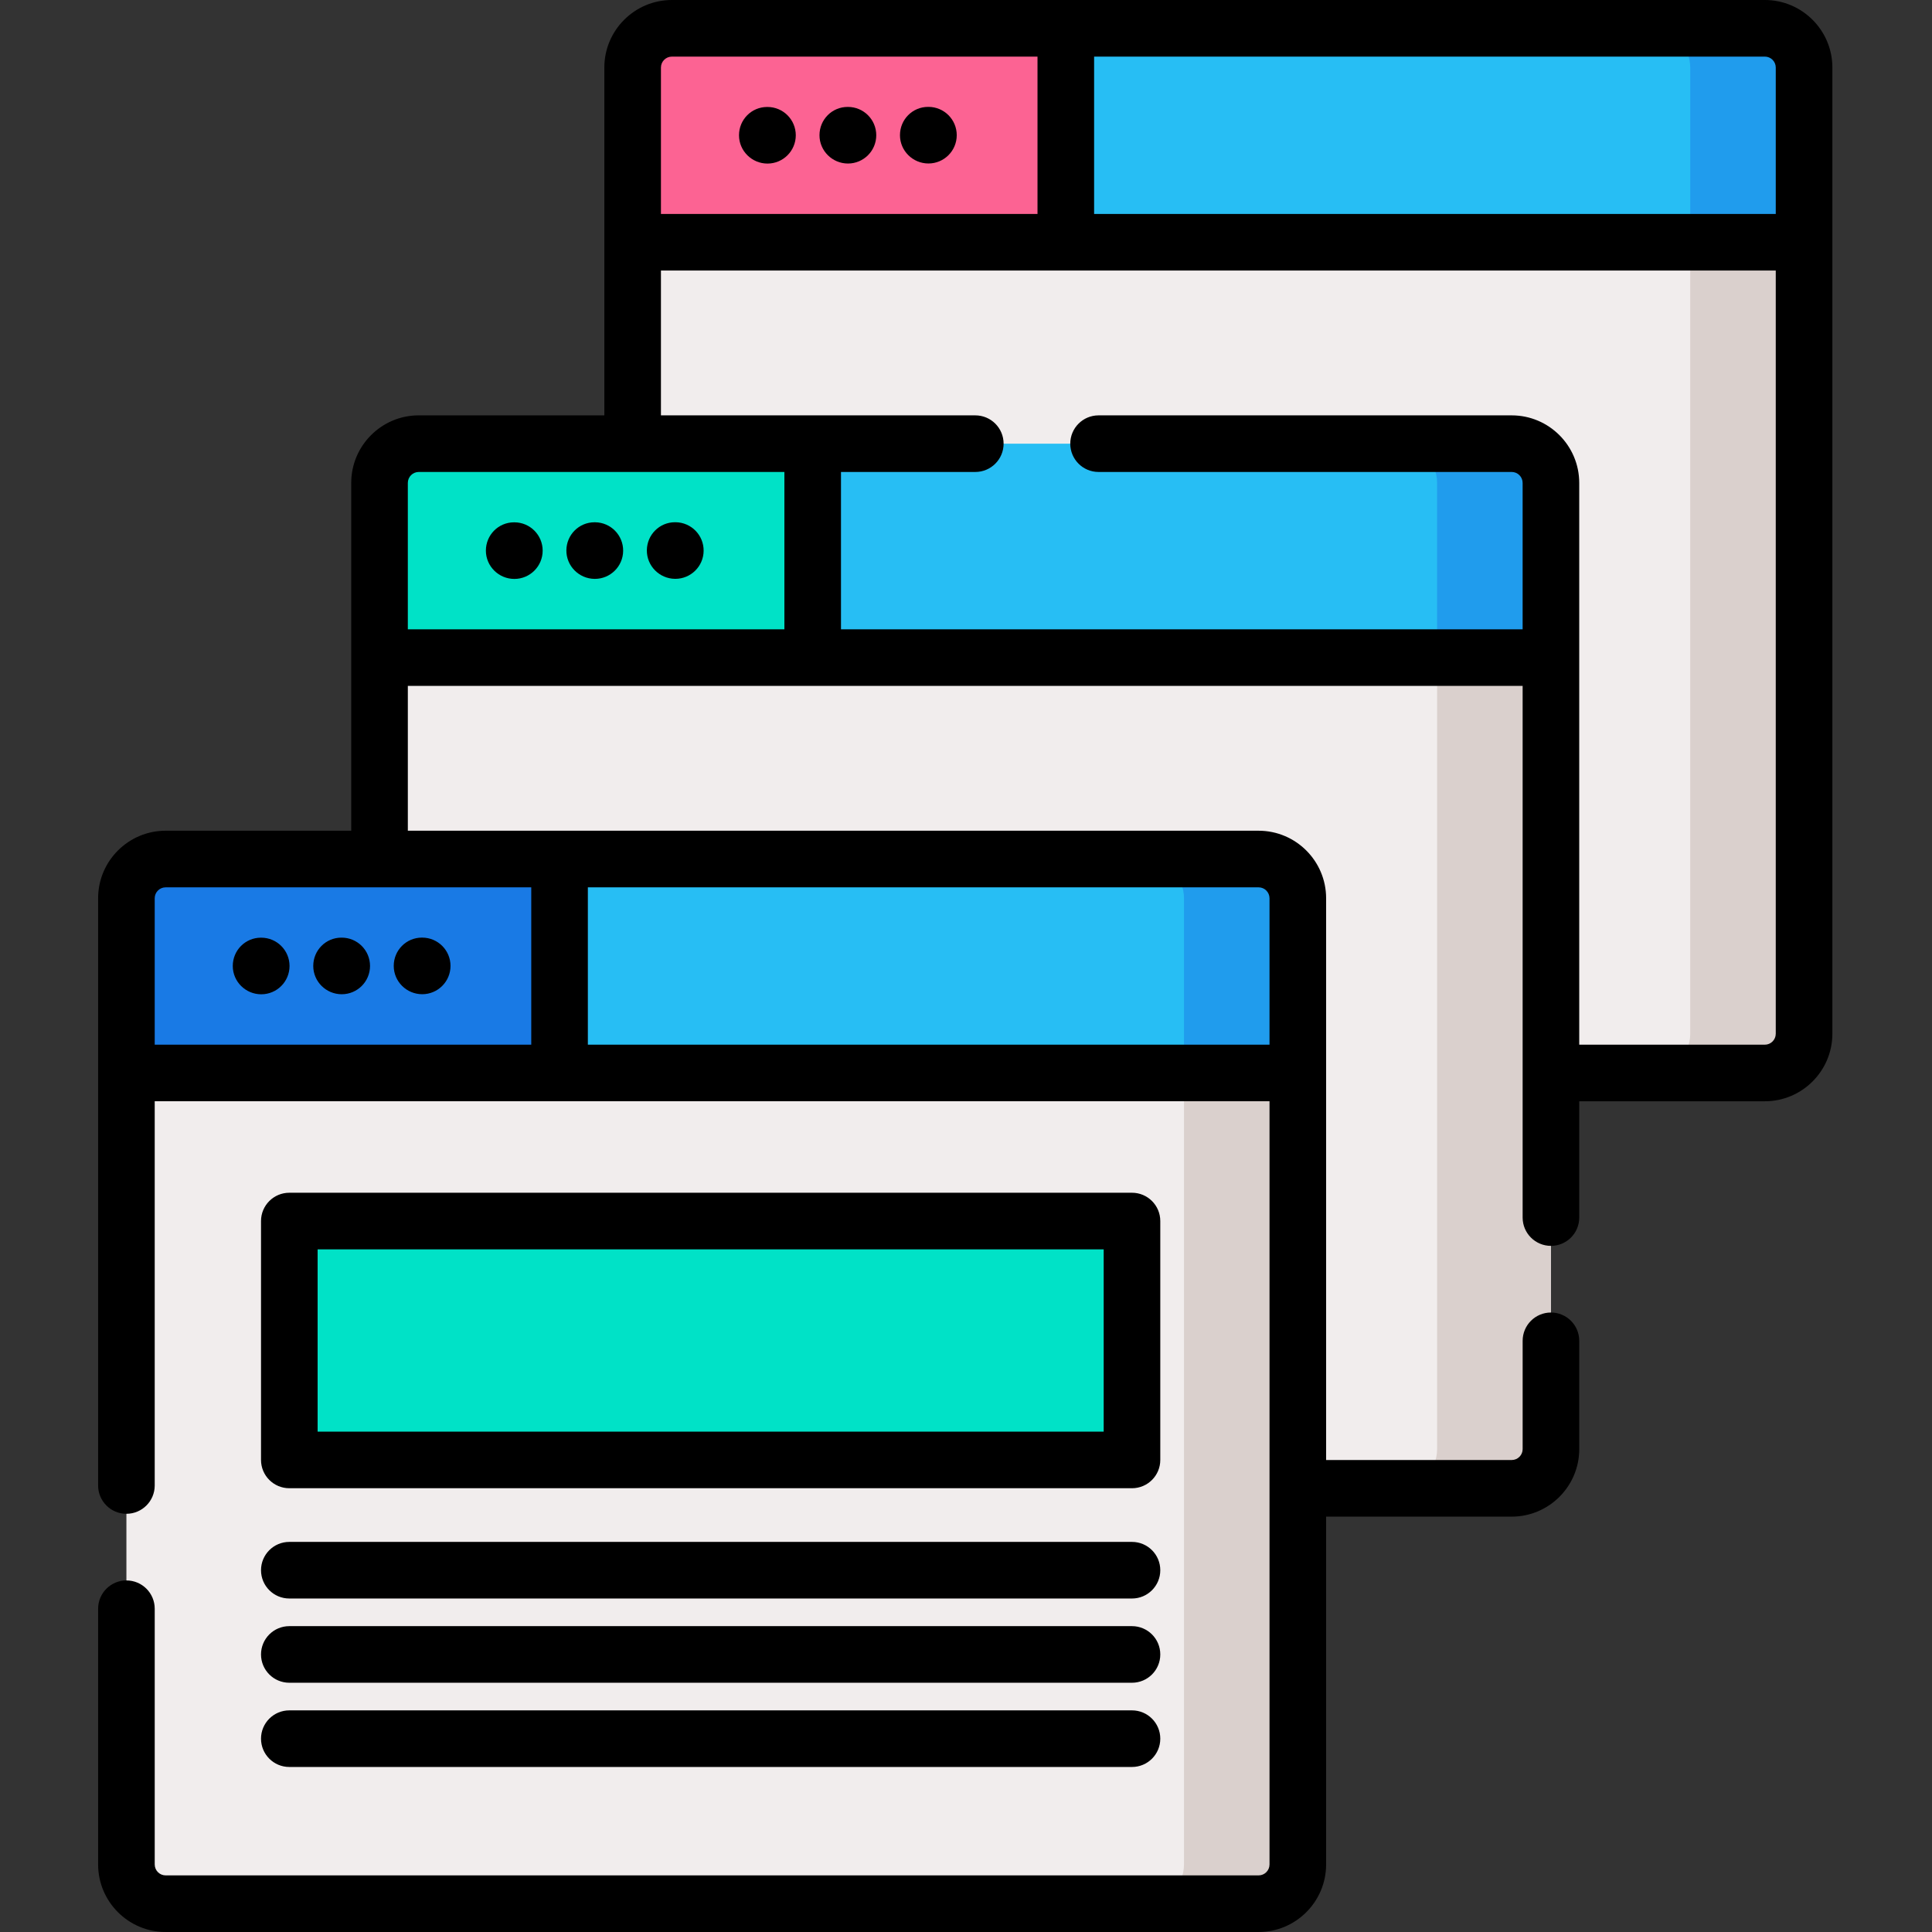 <svg height="512pt" viewBox="-26 0 512 512" width="512pt" xmlns="http://www.w3.org/2000/svg"><rect x="-26" y="0" width="512" height="512" fill="#333333" stroke="none"/><path d="m441.691 284.348h-289.633c-5.746 0-10.402-4.656-10.402-10.398v-256.051c0-5.742 4.656-10.398 10.402-10.398h289.633c5.746 0 10.398 4.656 10.398 10.398v256.051c.004 5.742-4.652 10.398-10.398 10.398zm0 0" fill="#f1eded"/><path d="m452.09 17.906v256.043c0 5.742-4.648 10.402-10.398 10.402h-30.164c5.754 0 10.402-4.66 10.402-10.402v-256.043c0-5.754-4.648-10.402-10.402-10.402h30.164c5.75 0 10.398 4.648 10.398 10.402zm0 0" fill="#dad0cd"/><path d="m452.09 17.906v46.289h-310.43v-46.289c0-5.754 4.648-10.402 10.398-10.402h289.629c5.754 0 10.402 4.648 10.402 10.402zm0 0" fill="#27bef4"/><path d="m452.09 17.906v46.289h-30.16v-46.289c0-5.754-4.648-10.402-10.402-10.402h30.164c5.75 0 10.398 4.648 10.398 10.402zm0 0" fill="#209ced"/><path d="m256.449 7.504v56.691h-114.789v-46.289c0-5.754 4.648-10.402 10.398-10.402zm0 0" fill="#fc6393"/><path d="m374.613 394.426h-289.637c-5.742 0-10.398-4.656-10.398-10.402v-256.047c0-5.746 4.656-10.402 10.398-10.402h289.637c5.742 0 10.398 4.656 10.398 10.402v256.047c0 5.746-4.652 10.402-10.398 10.402zm0 0" fill="#f1eded"/><path d="m385.012 127.98v256.047c0 5.738-4.648 10.398-10.402 10.398h-30.16c5.75 0 10.398-4.66 10.398-10.398v-256.047c0-5.754-4.648-10.402-10.398-10.402h30.16c5.754 0 10.402 4.648 10.402 10.402zm0 0" fill="#dad0cd"/><path d="m385.012 127.98v46.293h-310.43v-46.293c0-5.754 4.648-10.402 10.398-10.402h289.629c5.754 0 10.402 4.648 10.402 10.402zm0 0" fill="#27bef4"/><path d="m385.012 127.98v46.293h-30.164v-46.293c0-5.754-4.648-10.402-10.398-10.402h30.16c5.754 0 10.402 4.648 10.402 10.402zm0 0" fill="#209ced"/><path d="m189.371 117.578v56.695h-114.789v-46.293c0-5.754 4.648-10.402 10.398-10.402zm0 0" fill="#00e2c7"/><path d="m307.535 504.5h-289.637c-5.742 0-10.398-4.656-10.398-10.398v-256.051c0-5.742 4.656-10.398 10.398-10.398h289.637c5.742 0 10.398 4.656 10.398 10.398v256.051c0 5.742-4.656 10.398-10.398 10.398zm0 0" fill="#f1eded"/><path d="m317.93 238.055v256.047c0 5.742-4.648 10.402-10.398 10.402h-30.16c5.75 0 10.398-4.66 10.398-10.402v-256.047c0-5.75-4.648-10.398-10.398-10.398h30.16c5.754 0 10.398 4.648 10.398 10.398zm0 0" fill="#dad0cd"/><path d="m317.93 238.055v46.293h-310.426v-46.293c0-5.75 4.648-10.398 10.398-10.398h289.629c5.754 0 10.398 4.648 10.398 10.398zm0 0" fill="#27bef4"/><path d="m317.93 238.055v46.293h-30.16v-46.293c0-5.75-4.648-10.398-10.398-10.398h30.16c5.754 0 10.398 4.648 10.398 10.398zm0 0" fill="#209ced"/><path d="m122.289 227.656v56.691h-114.785v-46.293c0-5.75 4.648-10.398 10.398-10.398zm0 0" fill="#197ae5"/><path d="m50.672 323.59h223.316v63.305h-223.316zm0 0" fill="#00e2c7"/><path d="m441.691 0h-289.633c-9.871 0-17.902 8.031-17.902 17.898v92.176h-49.18c-9.867 0-17.898 8.031-17.898 17.898v92.176h-49.18c-9.867 0-17.898 8.031-17.898 17.902v155.621c0 4.141 3.359 7.5 7.5 7.5s7.5-3.359 7.5-7.5v-101.828h295.434v202.258c0 1.598-1.301 2.898-2.898 2.898h-289.637c-1.598 0-2.898-1.301-2.898-2.898v-67.77c0-4.145-3.359-7.5-7.5-7.5s-7.5 3.355-7.5 7.5v67.77c0 9.867 8.031 17.898 17.898 17.898h289.637c9.871 0 17.898-8.031 17.898-17.898v-92.176h49.18c9.871 0 17.902-8.031 17.902-17.902v-28.691c0-4.145-3.359-7.5-7.5-7.5-4.145 0-7.5 3.355-7.5 7.5v28.691c0 1.602-1.301 2.898-2.902 2.898h-49.18v-148.871c0-9.871-8.027-17.898-17.898-17.898h-225.457v-38.383h295.434v140.902c0 4.141 3.359 7.5 7.5 7.5 4.145 0 7.5-3.359 7.5-7.5v-30.82h49.18c9.871 0 17.902-8.031 17.902-17.902v-256.051c0-9.867-8.031-17.898-17.902-17.898zm-426.691 238.051c0-1.602 1.301-2.898 2.898-2.898h96.891v41.691h-99.789zm295.434 0v38.793h-180.645v-41.691h177.746c1.598-.004 2.898 1.297 2.898 2.898zm134.16-220.152v38.797h-180.645v-41.695h177.742c1.602 0 2.902 1.301 2.902 2.898zm-292.535-2.898h96.891v41.695h-99.793v-38.797c0-1.598 1.301-2.898 2.902-2.898zm-69.98 112.977c0-1.602 1.301-2.902 2.898-2.902h96.895v41.695h-99.793zm359.613 148.875h-49.18v-148.875c0-9.871-8.027-17.902-17.898-17.902h-109.484c-4.145 0-7.5 3.359-7.5 7.5 0 4.145 3.355 7.5 7.5 7.5h109.484c1.598 0 2.898 1.301 2.898 2.902v38.793h-180.641v-41.695h35.594c4.145 0 7.5-3.355 7.5-7.5 0-4.141-3.355-7.5-7.5-7.5h-83.309v-38.379h295.438v202.254c0 1.602-1.301 2.902-2.902 2.902zm0 0"/><path d="m177.391 43.348c4.141 0 7.5-3.359 7.5-7.5 0-4.145-3.359-7.5-7.5-7.5h-.094c-4.141 0-7.453 3.355-7.453 7.5 0 4.141 3.402 7.5 7.547 7.5zm0 0"/><path d="m198.719 43.336c4.141 0 7.5-3.359 7.5-7.5 0-4.145-3.359-7.5-7.5-7.5h-.094c-4.141 0-7.453 3.355-7.453 7.5 0 4.141 3.406 7.5 7.547 7.5zm0 0"/><path d="m220.047 43.324c4.141 0 7.5-3.355 7.5-7.5s-3.359-7.5-7.5-7.5h-.094c-4.141 0-7.453 3.355-7.453 7.5s3.406 7.5 7.547 7.5zm0 0"/><path d="m110.312 138.422h-.094c-4.141 0-7.453 3.355-7.453 7.5 0 4.141 3.402 7.5 7.547 7.5 4.141 0 7.5-3.359 7.5-7.5 0-4.145-3.359-7.5-7.5-7.5zm0 0"/><path d="m131.719 138.41h-.09c-.027 0-.055 0-.082 0-4.105 0-7.41 3.305-7.453 7.422-.043 4.141 3.324 7.535 7.465 7.578h.082c4.105 0 7.457-3.305 7.5-7.422.043-4.141-3.281-7.535-7.422-7.578zm0 0"/><path d="m153.047 138.398h-.09c-.027 0-.055 0-.082 0-4.105 0-7.41 3.309-7.453 7.422-.043 4.141 3.324 7.535 7.465 7.578h.082c4.105 0 7.457-3.305 7.5-7.418.043-4.145-3.277-7.535-7.422-7.582zm0 0"/><path d="m43.23 248.496h-.09c-4.141 0-7.453 3.355-7.453 7.5 0 4.145 3.402 7.5 7.543 7.5 4.145 0 7.5-3.355 7.5-7.5 0-4.145-3.355-7.5-7.5-7.5zm0 0"/><path d="m64.562 248.484h-.094c-4.141 0-7.453 3.359-7.453 7.5 0 4.145 3.402 7.5 7.547 7.5 4.141 0 7.5-3.355 7.5-7.5 0-4.141-3.359-7.5-7.5-7.5zm0 0"/><path d="m85.891 248.477h-.094c-4.141 0-7.453 3.355-7.453 7.5 0 4.141 3.402 7.5 7.547 7.5 4.141 0 7.5-3.359 7.5-7.5 0-4.145-3.359-7.5-7.5-7.5zm0 0"/><path d="m50.672 394.395h223.316c4.145 0 7.5-3.355 7.5-7.5v-63.305c0-4.141-3.355-7.5-7.5-7.5h-223.316c-4.145 0-7.5 3.359-7.5 7.5v63.305c0 4.145 3.355 7.5 7.5 7.5zm7.5-63.305h208.316v48.305h-208.316zm0 0"/><path d="m50.672 423.621h223.316c4.145 0 7.5-3.355 7.5-7.5 0-4.141-3.355-7.5-7.5-7.5h-223.316c-4.145 0-7.5 3.359-7.5 7.5 0 4.145 3.355 7.5 7.5 7.5zm0 0"/><path d="m50.672 445.945h223.316c4.145 0 7.5-3.359 7.5-7.5 0-4.145-3.355-7.5-7.5-7.5h-223.316c-4.145 0-7.5 3.355-7.5 7.5 0 4.141 3.355 7.5 7.5 7.5zm0 0"/><path d="m50.672 468.266h223.316c4.145 0 7.5-3.355 7.5-7.5 0-4.141-3.355-7.5-7.5-7.5h-223.316c-4.145 0-7.5 3.359-7.5 7.5 0 4.145 3.355 7.5 7.5 7.5zm0 0"/></svg>